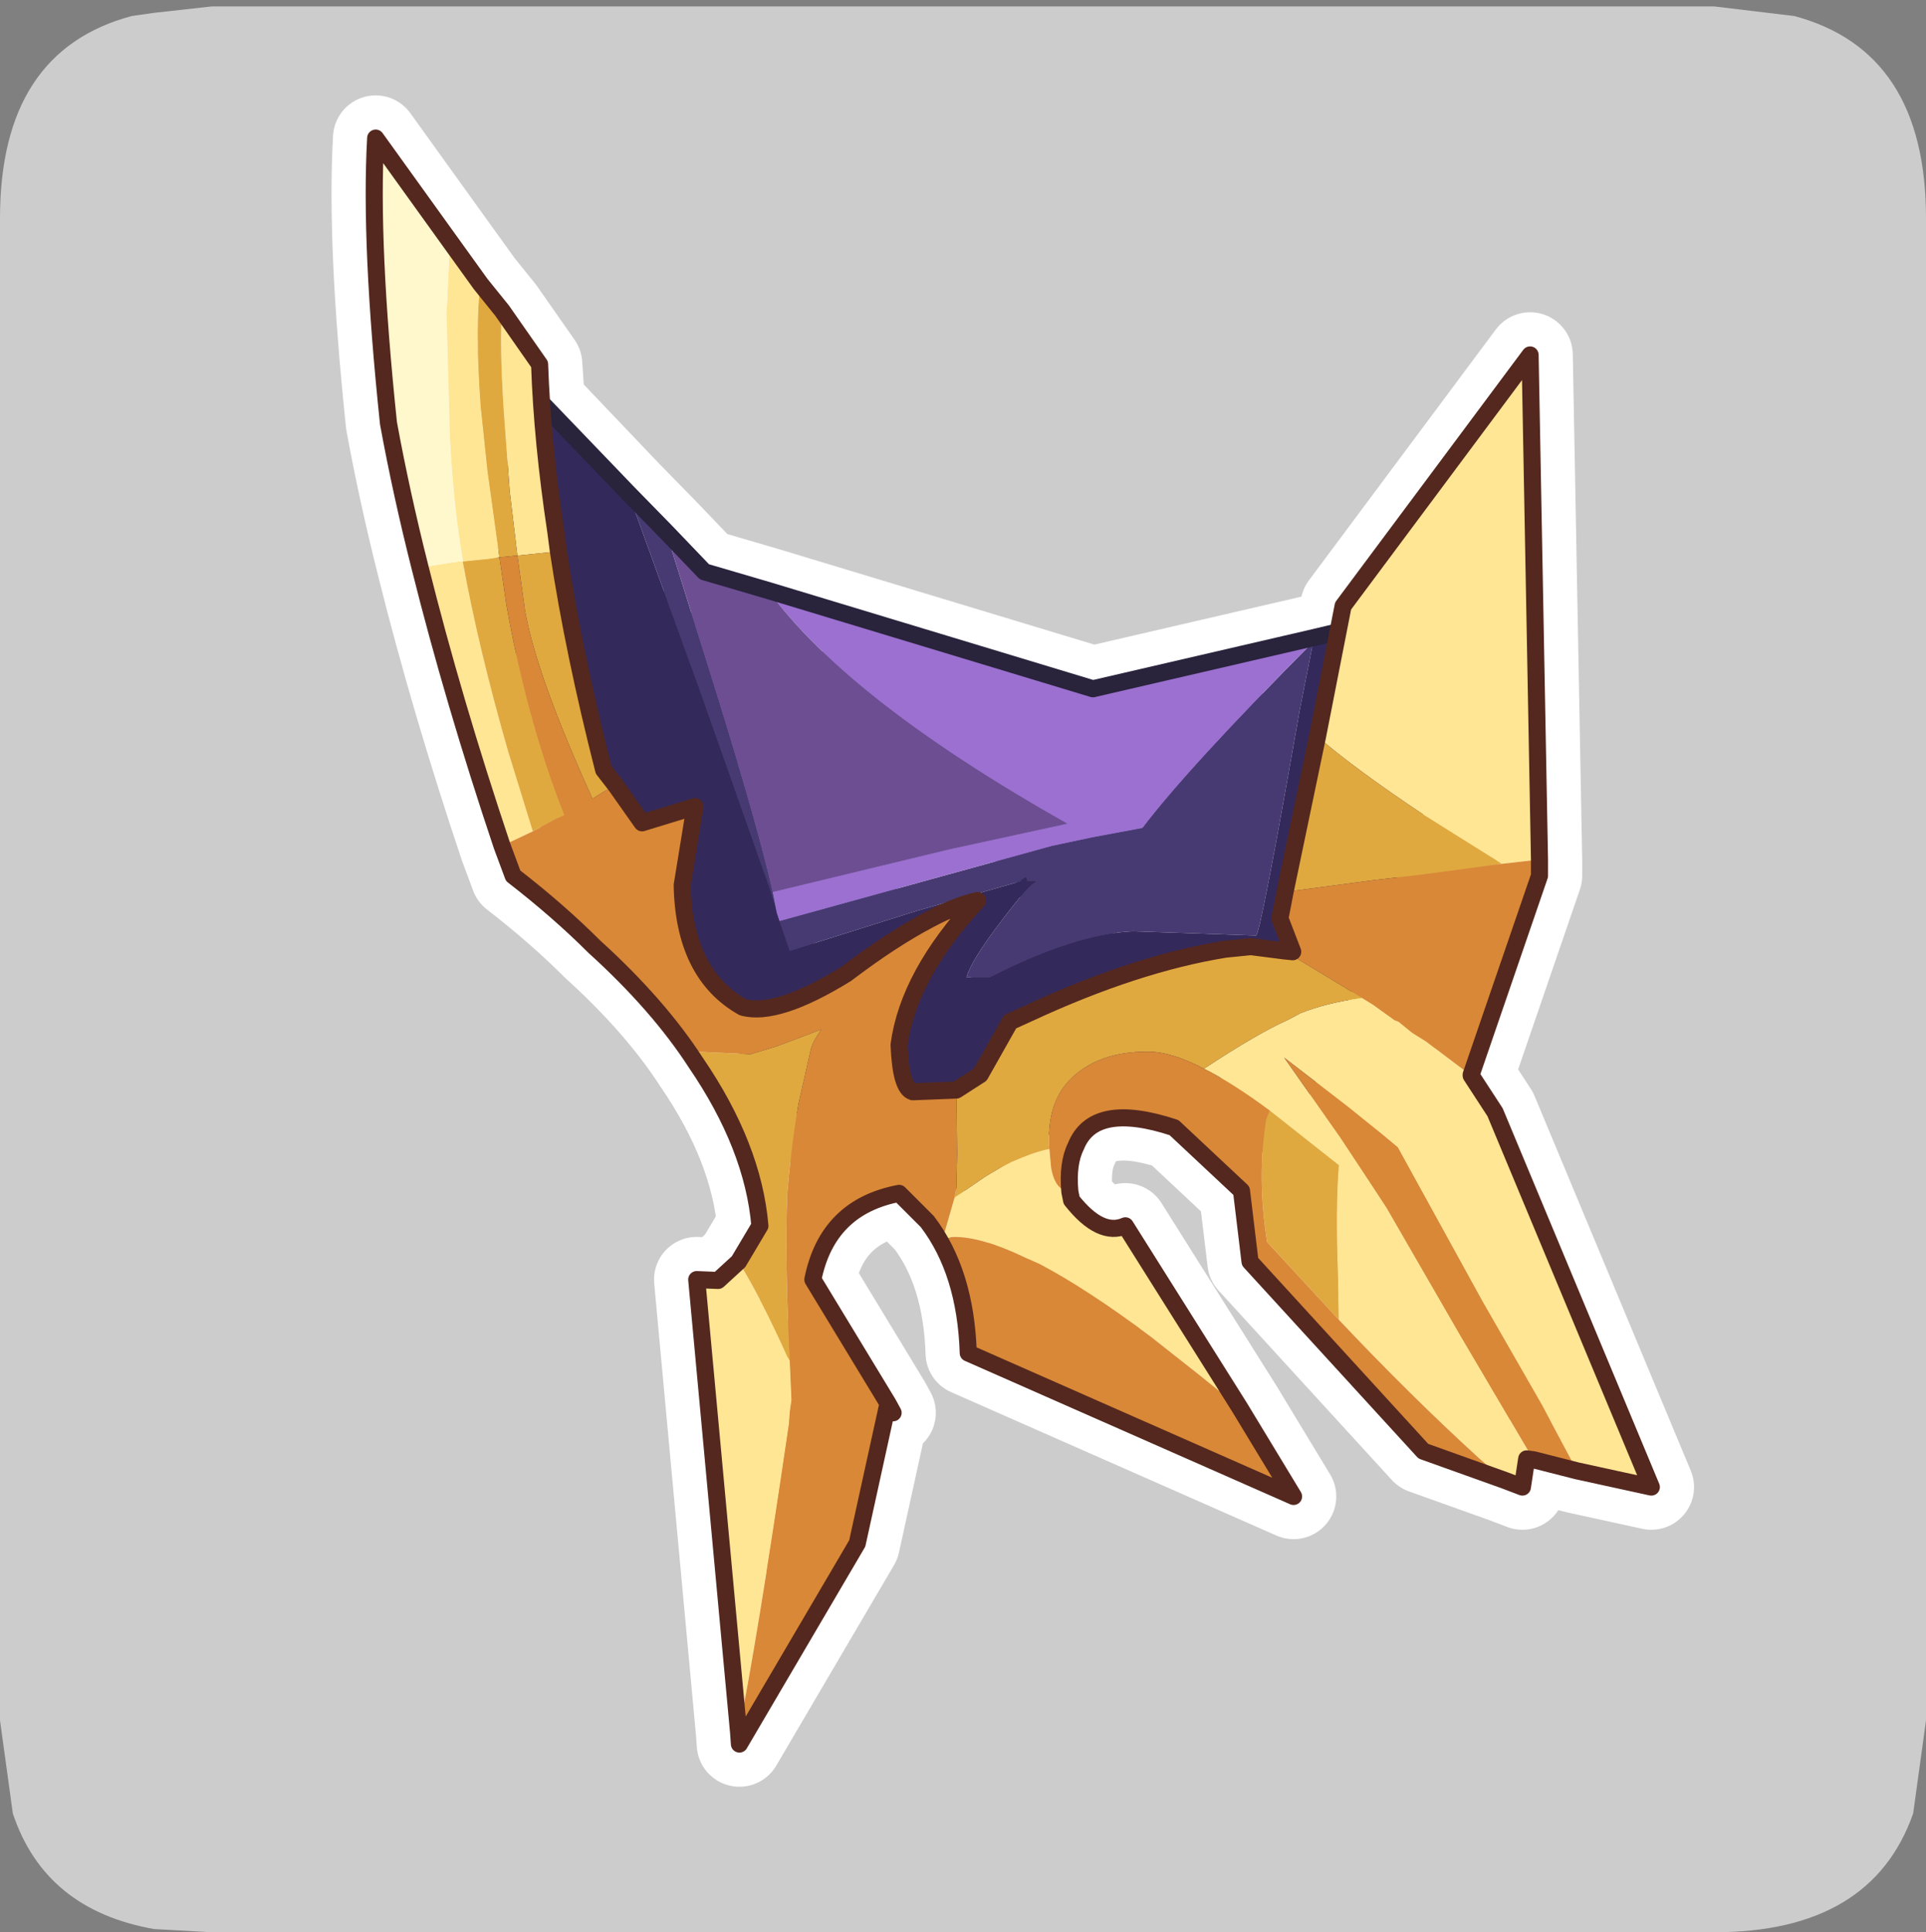 <?xml version="1.0" encoding="UTF-8" standalone="no"?>
<svg xmlns:ffdec="https://www.free-decompiler.com/flash" xmlns:xlink="http://www.w3.org/1999/xlink" ffdec:objectType="frame" height="30.1px" width="30.0px" xmlns="http://www.w3.org/2000/svg">
  <rect width="100%" height="100%" fill="#808080" stroke="none"/>
  <g transform="matrix(1.0, 0.0, 0.0, 1.0, 0.0, 0.0)">
    <use ffdec:characterId="1" height="30.0" transform="matrix(1.0, 0.0, 0.0, 1.0, 0.0, 0.0)" width="30.0" xlink:href="#shape0"/>
    <use ffdec:characterId="5" height="30.0" transform="matrix(1.0, 0.0, 0.0, 1.0, 0.0, 0.1)" width="30.0" xlink:href="#sprite0"/>
  </g>
  <defs>
    <g id="shape0" transform="matrix(1.0, 0.0, 0.0, 1.0, 0.0, 0.0)">
      <path d="M0.0 0.0 L30.0 0.0 30.0 30.0 0.0 30.0 0.0 0.0" fill="#33cc66" fill-opacity="0.0" fill-rule="evenodd" stroke="none"/>
    </g>
    <g id="sprite0" transform="matrix(1.0, 0.0, 0.0, 1.0, 0.0, 0.0)">
      <use ffdec:characterId="2" height="30.0" transform="matrix(1.0, 0.0, 0.0, 1.0, 0.0, 0.0)" width="30.0" xlink:href="#shape1"/>
      <use ffdec:characterId="4" height="99.05" transform="matrix(0.266, 0.0, 0.0, 0.266, 5.16, 1.386)" width="79.8" xlink:href="#sprite1"/>
    </g>
    <g id="shape1" transform="matrix(1.0, 0.0, 0.0, 1.0, 0.0, 0.0)">
      <path d="M27.95 0.15 Q30.0 0.7 30.0 3.3 L30.0 26.7 29.8 28.15 Q29.15 30.0 26.7 30.0 L3.3 30.0 2.4 29.95 Q0.7 29.65 0.2 28.15 L0.0 26.7 0.0 3.3 Q0.0 0.7 2.05 0.15 L2.4 0.1 3.3 0.0 26.7 0.0 27.95 0.15" fill="#cccccc" fill-rule="evenodd" stroke="none"/>
    </g>
    <g id="sprite1" transform="matrix(1.0, 0.0, 0.0, 1.0, 0.15, 10.95)">
      <use ffdec:characterId="3" height="99.05" transform="matrix(1.0, 0.0, 0.0, 1.0, -0.15, -10.95)" width="79.8" xlink:href="#shape2"/>
    </g>
    <g id="shape2" transform="matrix(1.0, 0.0, 0.0, 1.0, 0.15, 10.95)">
      <path d="M25.45 18.05 L44.45 23.8 57.4 20.8 57.35 21.05 Q50.0 28.45 47.35 31.95 L44.4 32.5 42.05 33.0 26.1 37.4 25.95 36.95 25.7 35.7 36.05 33.2 42.95 31.7 Q30.1 24.45 25.45 18.05" fill="#9b70d0" fill-rule="evenodd" stroke="none"/>
      <path d="M12.2 7.05 L17.25 12.35 21.4 23.8 25.6 35.7 25.95 36.95 26.1 37.4 26.7 39.15 34.15 36.8 40.3 35.05 40.15 35.05 40.55 34.8 40.6 35.05 41.2 35.05 Q40.7 35.25 39.05 37.45 37.3 39.75 37.05 40.7 L38.4 40.7 Q43.4 38.15 46.8 38.0 L54.0 38.25 Q54.25 38.25 56.55 25.1 L57.35 21.05 57.4 20.8 58.8 20.5 57.6 26.6 55.7 35.7 55.4 37.25 56.15 39.2 55.65 39.15 53.7 38.9 52.2 39.05 Q46.95 39.9 40.7 42.8 L39.6 43.3 37.85 46.4 36.45 47.3 33.9 47.4 Q33.2 47.2 33.1 44.65 33.65 40.55 37.7 36.2 36.4 36.5 34.9 37.3 32.7 38.45 30.0 40.5 25.95 43.0 23.95 42.45 20.5 40.5 20.4 35.3 L21.15 30.7 18.05 31.65 16.5 29.45 15.8 28.55 Q14.05 21.7 13.15 15.75 L13.0 14.6 Q12.4 10.6 12.2 7.05" fill="#34295b" fill-rule="evenodd" stroke="none"/>
      <path d="M17.25 12.35 L19.45 14.6 22.5 24.35 Q24.85 31.95 25.7 35.7 L25.95 36.95 25.6 35.7 21.4 23.8 17.25 12.35 M57.35 21.05 L56.55 25.1 Q54.25 38.25 54.0 38.25 L46.8 38.0 Q43.4 38.15 38.4 40.7 L37.05 40.7 Q37.3 39.75 39.05 37.45 40.7 35.25 41.2 35.05 L40.6 35.05 40.55 34.8 40.15 35.05 40.3 35.05 34.15 36.8 26.7 39.15 26.1 37.4 42.05 33.0 44.4 32.5 47.35 31.95 Q50.0 28.45 57.35 21.05" fill="#473a72" fill-rule="evenodd" stroke="none"/>
      <path d="M19.45 14.6 L21.7 16.95 25.45 18.05 Q30.1 24.45 42.95 31.7 L36.05 33.2 25.7 35.7 Q24.85 31.95 22.5 24.35 L19.45 14.6" fill="#6d4e93" fill-rule="evenodd" stroke="none"/>
      <path d="M5.05 16.7 Q3.95 12.35 3.2 8.25 2.1 -2.25 2.45 -8.45 L6.8 -2.4 6.6 1.8 6.8 9.0 Q7.0 13.0 7.55 16.2 L7.55 16.35 7.25 16.35 5.05 16.7" fill="#fff8cd" fill-rule="evenodd" stroke="none"/>
      <path d="M8.6 0.1 L9.85 1.65 Q9.7 3.6 9.95 7.5 L10.3 12.25 10.4 13.1 10.75 16.0 10.1 16.1 9.7 16.1 9.0 11.05 8.6 7.25 Q8.25 2.35 8.6 0.1 M55.7 35.7 L57.6 26.6 63.4 30.9 63.85 31.2 65.6 32.3 68.4 34.05 63.95 34.65 63.55 34.7 61.75 34.95 60.95 35.0 55.7 35.7 M50.95 46.05 L50.1 45.65 Q48.75 45.05 47.65 45.05 44.85 45.05 43.25 46.55 42.15 47.6 41.95 49.3 41.85 49.95 41.9 50.75 40.95 50.95 39.7 51.5 38.9 51.9 38.1 52.4 L36.35 53.6 36.45 53.1 36.5 52.55 36.5 51.0 36.45 47.3 37.85 46.4 39.6 43.3 40.7 42.8 Q46.95 39.9 52.2 39.05 L53.7 38.9 55.65 39.15 59.2 41.25 60.2 41.9 58.85 42.15 56.6 42.8 55.85 43.2 Q54.2 43.9 51.2 45.9 L50.95 46.05 M58.85 60.75 L54.65 56.2 Q54.05 52.4 54.6 49.0 L54.8 48.5 58.85 51.7 Q58.65 54.2 58.8 58.15 L58.85 60.75 M7.55 16.35 L9.05 16.2 9.7 16.1 9.9 17.65 10.1 18.85 10.25 19.55 Q11.3 25.35 13.15 30.3 L13.5 31.2 13.05 31.4 11.65 32.15 10.2 27.45 Q8.45 21.35 7.55 16.35 M21.2 45.7 L21.15 45.05 24.4 45.2 24.5 45.2 25.9 44.75 28.55 43.75 Q28.0 44.5 27.9 45.05 27.45 46.45 27.25 48.05 L27.2 48.15 Q26.8 50.5 26.55 53.35 26.4 57.35 26.7 63.15 L26.55 62.9 Q25.0 59.45 23.7 57.35 L24.95 55.25 Q24.55 50.6 21.2 45.7 M13.15 15.75 Q14.05 21.7 15.8 28.55 L16.5 29.45 Q15.8 29.8 15.15 30.25 11.9 23.1 11.2 19.25 L10.75 16.0 13.15 15.75" fill="#e0a93f" fill-rule="evenodd" stroke="none"/>
      <path d="M70.6 33.8 L70.6 34.75 66.6 46.4 66.6 46.45 63.95 44.45 63.15 43.95 62.35 43.3 62.1 43.2 60.85 42.3 60.2 41.9 59.2 41.25 55.65 39.15 56.15 39.2 55.4 37.25 55.7 35.7 60.95 35.0 61.75 34.95 63.55 34.7 63.95 34.65 68.4 34.05 70.6 33.8 M72.8 69.6 L70.25 68.95 65.95 61.65 61.65 54.2 60.7 52.75 58.95 50.1 56.85 47.1 55.65 45.4 57.1 46.5 59.35 48.25 61.4 49.9 62.3 50.65 67.25 59.65 70.75 65.75 72.8 69.6 M68.55 70.15 L63.8 68.45 53.65 57.35 53.15 53.2 49.2 49.5 Q44.5 47.95 43.45 50.6 42.95 51.6 43.1 53.25 L42.85 53.2 Q42.2 53.0 42.0 51.85 L41.9 50.75 Q41.85 49.95 41.95 49.3 42.15 47.6 43.25 46.55 44.85 45.05 47.65 45.05 48.75 45.05 50.1 45.65 L50.95 46.05 Q52.65 46.9 54.8 48.5 L54.6 49.0 Q54.05 52.4 54.65 56.2 L58.85 60.75 Q63.1 65.25 67.05 68.85 L68.55 70.15 M53.05 65.9 L56.2 71.1 37.15 62.7 Q37.0 57.95 34.75 55.0 L33.1 53.35 Q28.9 54.15 28.05 58.4 L32.45 65.65 30.65 73.85 23.75 85.6 23.7 84.9 Q24.75 79.8 26.65 66.85 L26.7 66.15 26.8 65.45 26.7 63.15 Q26.4 57.35 26.55 53.35 26.8 50.5 27.2 48.15 L27.25 48.05 Q27.45 46.45 27.9 45.05 28.0 44.5 28.55 43.75 L25.9 44.75 24.5 45.2 24.4 45.2 21.15 45.05 21.2 45.7 Q19.0 42.3 15.25 38.9 13.15 36.8 10.5 34.75 L9.85 33.0 11.65 32.15 13.05 31.4 13.5 31.2 13.15 30.3 Q11.3 25.35 10.25 19.55 L10.1 18.85 9.9 17.65 9.7 16.1 10.1 16.1 10.75 16.0 11.2 19.25 Q11.9 23.1 15.15 30.25 15.8 29.8 16.5 29.45 L18.05 31.65 21.15 30.7 20.4 35.3 Q20.5 40.5 23.95 42.45 25.95 43.0 30.0 40.5 32.7 38.45 34.9 37.3 36.4 36.5 37.7 36.2 33.65 40.55 33.1 44.65 33.2 47.2 33.9 47.4 L36.45 47.3 36.5 51.0 36.5 52.55 36.45 53.1 36.35 53.6 35.6 56.2 35.85 56.1 Q35.95 55.9 36.35 55.9 37.95 55.9 40.45 57.1 L41.35 57.5 Q44.1 58.95 47.85 61.75 L50.7 64.0 53.05 65.9" fill="#d98837" fill-rule="evenodd" stroke="none"/>
      <path d="M5.05 16.7 L7.25 16.35 7.55 16.35 7.55 16.2 Q7.0 13.0 6.8 9.0 L6.6 1.8 6.8 -2.4 8.6 0.1 Q8.25 2.35 8.6 7.25 L9.0 11.05 9.7 16.1 9.05 16.2 7.55 16.35 Q8.45 21.35 10.2 27.45 L11.65 32.15 9.85 33.0 Q7.0 24.5 5.05 16.7 M9.85 1.65 L12.05 4.8 12.2 7.05 Q12.4 10.6 13.0 14.6 L13.15 15.75 10.75 16.0 10.4 13.1 10.3 12.25 9.95 7.5 Q9.7 3.6 9.85 1.65 M58.8 20.5 L59.1 18.95 70.05 4.25 70.6 33.8 68.4 34.05 65.6 32.3 63.85 31.2 63.4 30.9 57.6 26.6 58.8 20.5 M66.6 46.45 L68.0 48.6 77.15 70.55 72.8 69.6 70.75 65.75 67.25 59.65 62.3 50.65 61.4 49.9 59.35 48.25 57.1 46.5 55.65 45.4 56.85 47.1 58.95 50.1 60.7 52.75 61.65 54.2 65.95 61.65 70.25 68.95 69.85 68.9 69.6 70.55 68.55 70.15 67.05 68.85 Q63.1 65.25 58.85 60.75 L58.8 58.15 Q58.65 54.2 58.85 51.7 L54.8 48.5 Q52.65 46.9 50.95 46.05 L51.2 45.9 Q54.2 43.9 55.85 43.2 L56.6 42.8 58.85 42.15 60.2 41.9 60.85 42.3 62.1 43.2 62.35 43.3 63.15 43.95 63.95 44.45 66.6 46.45 M43.1 53.25 L43.2 53.75 Q44.9 55.9 46.35 55.25 L53.05 65.9 50.7 64.0 47.85 61.75 Q44.1 58.95 41.35 57.5 L40.45 57.1 Q37.95 55.9 36.35 55.9 35.95 55.9 35.85 56.1 L35.6 56.2 36.35 53.6 38.1 52.4 Q38.9 51.9 39.7 51.5 40.95 50.95 41.9 50.75 L42.0 51.85 Q42.2 53.0 42.85 53.2 L43.1 53.25 M26.7 63.15 L26.8 65.45 26.7 66.15 26.65 66.85 Q24.75 79.8 23.7 84.9 L21.25 58.4 22.5 58.45 23.7 57.35 Q25.0 59.45 26.55 62.9 L26.7 63.15" fill="#ffe695" fill-rule="evenodd" stroke="none"/>
      <path d="M6.8 -2.4 L2.45 -8.45 Q2.1 -2.25 3.2 8.25 3.95 12.35 5.05 16.7 7.0 24.5 9.85 33.0 L10.5 34.75 Q13.15 36.8 15.25 38.9 19.0 42.3 21.2 45.7 24.55 50.6 24.95 55.25 L23.7 57.35 22.5 58.45 21.25 58.4 23.7 84.9 23.75 85.6 30.65 73.85 32.45 65.65 32.75 66.2 M6.8 -2.4 L8.6 0.1 9.85 1.65 12.05 4.8 12.2 7.05 17.25 12.35 19.45 14.6 21.7 16.95 25.45 18.05 44.45 23.8 57.4 20.8 58.8 20.5 59.1 18.95 70.05 4.25 70.6 33.8 70.6 34.75 66.6 46.4 66.6 46.45 68.0 48.6 77.15 70.55 72.8 69.6 70.25 68.95 69.85 68.9 69.6 70.55 68.55 70.15 63.8 68.45 53.65 57.35 53.15 53.2 49.2 49.5 Q44.5 47.95 43.45 50.6 42.95 51.6 43.1 53.25 L43.2 53.75 Q44.9 55.9 46.35 55.25 L53.05 65.9 56.2 71.1 37.15 62.7 Q37.0 57.95 34.75 55.0 L33.1 53.35 Q28.9 54.15 28.05 58.4 L32.45 65.65 M55.7 35.7 L57.6 26.6 58.8 20.5 M55.65 39.15 L53.7 38.9 52.2 39.05 Q46.95 39.9 40.7 42.8 L39.6 43.3 37.85 46.4 36.45 47.3 33.9 47.4 Q33.2 47.2 33.1 44.65 33.65 40.55 37.7 36.2 36.4 36.5 34.9 37.3 32.7 38.45 30.0 40.5 25.95 43.0 23.95 42.45 20.5 40.5 20.4 35.3 L21.15 30.7 18.05 31.65 16.5 29.45 15.8 28.55 Q14.05 21.7 13.15 15.75 L13.0 14.6 Q12.4 10.6 12.2 7.05 M55.65 39.15 L56.15 39.2 55.4 37.25 55.7 35.7" fill="none" stroke="#ffffff" stroke-linecap="round" stroke-linejoin="round" stroke-width="5.0"/>
      <path d="M17.25 12.35 L19.45 14.6 22.5 24.35 Q24.85 31.95 25.7 35.7 L25.95 36.95 25.6 35.7 21.4 23.8 17.25 12.35 M26.1 37.4 L42.05 33.0 44.4 32.5 47.35 31.95 Q50.0 28.45 57.35 21.05 L56.55 25.1 Q54.25 38.25 54.0 38.25 L46.8 38.0 Q43.4 38.15 38.4 40.7 L37.05 40.7 Q37.3 39.75 39.05 37.45 40.7 35.25 41.2 35.05 L40.6 35.05 40.55 34.8 40.15 35.05 40.3 35.05 34.15 36.8 26.7 39.15 26.1 37.4" fill="#473a72" fill-rule="evenodd" stroke="none"/>
      <path d="M57.4 20.8 L60.35 20.1 63.8 29.8 56.8 47.2 48.0 45.15 36.9 52.7 28.35 49.2 19.45 39.95 9.8 18.6 11.15 6.0 17.25 12.35 21.4 23.8 25.6 35.7 25.95 36.95 26.1 37.4 26.7 39.15 34.15 36.8 40.3 35.05 40.15 35.05 40.55 34.8 40.6 35.05 41.2 35.05 Q40.7 35.25 39.05 37.45 37.3 39.75 37.05 40.7 L38.4 40.7 Q43.4 38.15 46.8 38.0 L54.0 38.25 Q54.25 38.25 56.55 25.1 L57.35 21.05 57.4 20.8" fill="#34295b" fill-rule="evenodd" stroke="none"/>
      <path d="M25.45 18.05 L44.45 23.8 57.4 20.8 57.35 21.05 Q50.0 28.45 47.35 31.95 L44.4 32.5 42.05 33.0 26.1 37.4 25.95 36.95 25.7 35.7 36.05 33.2 42.95 31.7 Q30.1 24.45 25.45 18.05" fill="#9b70d0" fill-rule="evenodd" stroke="none"/>
      <path d="M19.45 14.6 L21.7 16.95 25.45 18.05 Q30.1 24.45 42.95 31.7 L36.05 33.2 25.7 35.7 Q24.85 31.95 22.5 24.35 L19.45 14.6" fill="#6d4e93" fill-rule="evenodd" stroke="none"/>
      <path d="M25.45 18.05 L44.45 23.8 57.4 20.8 60.35 20.1 63.8 29.8 56.8 47.2 48.0 45.15 36.9 52.7 28.35 49.2 19.45 39.95 9.8 18.6 11.15 6.0 17.25 12.35 19.45 14.6 21.7 16.95 25.45 18.05 Z" fill="none" stroke="#29233c" stroke-linecap="round" stroke-linejoin="round" stroke-width="1.0"/>
      <path d="M57.6 26.6 L59.1 18.95 70.05 4.25 70.6 33.8 68.4 34.05 65.6 32.3 63.85 31.2 Q59.8 28.5 57.6 26.6 M66.6 46.45 L68.0 48.6 77.15 70.55 72.8 69.6 70.75 65.75 67.25 59.65 62.3 50.65 61.4 49.9 59.35 48.25 55.65 45.4 58.95 50.1 60.7 52.75 61.65 54.2 65.95 61.65 70.25 68.95 69.85 68.9 69.6 70.55 68.55 70.15 67.05 68.85 Q63.1 65.25 58.85 60.75 L58.8 58.15 Q58.65 54.2 58.85 51.7 L54.8 48.5 Q52.65 46.9 50.95 46.05 54.15 43.95 55.85 43.2 L56.6 42.8 Q58.1 42.2 60.2 41.9 L60.85 42.3 62.1 43.2 62.35 43.3 63.15 43.95 63.95 44.45 66.6 46.45 M43.1 53.25 L43.2 53.75 Q44.9 55.9 46.35 55.25 L53.05 65.9 50.7 64.0 47.85 61.75 Q44.1 58.95 41.35 57.5 L40.45 57.1 Q37.95 55.9 36.35 55.9 35.95 55.9 35.85 56.1 L35.6 56.2 36.35 53.6 38.1 52.4 Q38.9 51.9 39.7 51.5 40.95 50.95 41.9 50.75 L42.0 51.85 Q42.2 53.0 42.85 53.2 L43.1 53.25 M9.85 1.65 L12.05 4.8 Q12.2 9.3 13.0 14.6 L13.15 15.75 10.75 16.0 10.3 12.25 9.95 7.5 Q9.7 3.6 9.85 1.65 M6.8 -2.4 L8.6 0.1 Q8.25 2.35 8.6 7.25 L9.0 11.05 9.7 16.1 9.05 16.2 7.55 16.35 Q8.45 21.35 10.2 27.45 L11.65 32.15 9.85 33.0 Q7.0 24.5 5.05 16.7 L7.25 16.35 7.55 16.35 7.55 16.2 Q7.0 13.0 6.8 9.0 L6.6 1.8 6.8 -2.4 M26.7 63.15 L26.8 65.45 26.7 66.15 26.65 66.85 Q24.75 79.8 23.7 84.9 L21.25 58.4 22.5 58.45 23.7 57.35 Q25.0 59.45 26.55 62.9 L26.7 63.15" fill="#ffe695" fill-rule="evenodd" stroke="none"/>
      <path d="M57.6 26.6 Q59.8 28.5 63.85 31.2 L65.6 32.3 68.4 34.05 63.95 34.65 63.55 34.7 60.95 35.0 55.7 35.7 57.6 26.6 M8.6 0.1 L9.85 1.65 Q9.7 3.6 9.95 7.5 L10.3 12.25 10.75 16.0 9.7 16.1 9.0 11.05 8.6 7.25 Q8.25 2.35 8.6 0.1 M13.15 15.75 Q14.05 21.7 15.8 28.55 L16.5 29.45 Q15.8 29.8 15.15 30.25 11.9 23.1 11.2 19.25 L10.75 16.0 13.15 15.75 M36.45 47.3 L37.85 46.4 39.6 43.3 40.7 42.8 Q46.95 39.9 52.2 39.05 L53.7 38.9 55.65 39.15 60.2 41.9 Q58.1 42.2 56.6 42.8 L55.85 43.2 Q54.15 43.95 50.95 46.05 49.05 45.05 47.65 45.05 44.85 45.05 43.25 46.55 41.7 48.0 41.9 50.75 40.95 50.95 39.7 51.5 38.9 51.9 38.1 52.4 L36.35 53.6 36.45 53.1 36.5 51.0 36.45 47.3 M11.65 32.15 L10.2 27.45 Q8.45 21.35 7.55 16.35 L9.05 16.2 9.7 16.1 10.1 18.85 Q11.2 25.05 13.15 30.3 L13.5 31.2 13.05 31.4 11.65 32.15 M21.2 45.7 L21.15 45.05 24.4 45.2 25.9 44.75 28.55 43.75 Q28.0 44.5 27.9 45.05 L27.2 48.15 Q26.8 50.5 26.55 53.35 26.4 57.35 26.7 63.15 L26.55 62.9 Q25.0 59.45 23.7 57.35 L24.95 55.25 Q24.55 50.6 21.2 45.7 M54.8 48.5 L58.85 51.7 Q58.65 54.2 58.8 58.15 L58.85 60.75 54.65 56.2 Q54.05 52.4 54.6 49.0 L54.8 48.5" fill="#e0a93f" fill-rule="evenodd" stroke="none"/>
      <path d="M6.8 -2.4 L6.6 1.8 6.8 9.0 Q7.0 13.0 7.55 16.2 L7.55 16.35 7.25 16.35 5.05 16.7 Q3.95 12.35 3.2 8.25 2.1 -2.25 2.45 -8.45 L6.8 -2.4" fill="#fff8cd" fill-rule="evenodd" stroke="none"/>
      <path d="M68.4 34.05 L70.6 33.8 70.6 34.75 66.6 46.4 66.6 46.45 63.95 44.45 63.15 43.95 62.35 43.3 62.1 43.2 60.85 42.3 60.2 41.9 55.65 39.15 56.15 39.2 55.4 37.25 55.7 35.7 60.95 35.0 63.55 34.7 63.95 34.65 68.4 34.05 M72.8 69.6 L70.25 68.95 65.95 61.65 61.65 54.2 60.7 52.75 58.95 50.1 55.65 45.4 59.35 48.25 61.4 49.9 62.3 50.65 67.25 59.65 70.75 65.75 72.8 69.6 M68.55 70.15 L63.8 68.45 53.65 57.35 53.15 53.2 49.2 49.5 Q44.5 47.95 43.45 50.6 42.95 51.6 43.1 53.25 L42.85 53.2 Q42.2 53.0 42.0 51.85 L41.9 50.75 Q41.7 48.0 43.25 46.55 44.85 45.05 47.65 45.05 49.05 45.05 50.95 46.05 52.65 46.9 54.8 48.5 L54.6 49.0 Q54.05 52.4 54.65 56.2 L58.85 60.75 Q63.1 65.25 67.05 68.85 L68.55 70.15 M53.05 65.9 L56.2 71.1 37.15 62.7 Q37.0 57.95 34.75 55.0 L33.1 53.35 Q28.9 54.15 28.05 58.4 L32.45 65.65 30.65 73.85 23.75 85.6 23.7 84.9 Q24.75 79.8 26.65 66.85 L26.7 66.15 26.8 65.45 26.7 63.15 Q26.4 57.35 26.55 53.35 26.8 50.5 27.2 48.15 L27.9 45.05 Q28.0 44.5 28.55 43.75 L25.9 44.75 24.4 45.2 21.15 45.05 21.2 45.7 Q19.0 42.3 15.25 38.9 13.15 36.8 10.5 34.75 L9.85 33.0 11.65 32.15 13.05 31.4 13.5 31.2 13.15 30.3 Q11.2 25.05 10.1 18.85 L9.7 16.1 10.75 16.0 11.2 19.25 Q11.9 23.1 15.15 30.25 15.8 29.8 16.5 29.45 L18.05 31.65 21.15 30.7 20.4 35.3 Q20.5 40.5 23.95 42.45 25.95 43.0 30.0 40.5 32.7 38.45 34.9 37.3 36.4 36.5 37.7 36.2 33.65 40.55 33.1 44.65 33.2 47.2 33.9 47.4 L36.45 47.3 36.5 51.0 36.45 53.1 36.35 53.6 35.6 56.2 35.85 56.1 Q35.95 55.9 36.35 55.9 37.95 55.9 40.45 57.1 L41.35 57.5 Q44.1 58.95 47.85 61.75 L50.7 64.0 53.05 65.9" fill="#d98837" fill-rule="evenodd" stroke="none"/>
      <path d="M70.6 33.8 L70.05 4.25 59.1 18.95 57.6 26.6 55.7 35.7 55.4 37.25 56.15 39.2 55.65 39.15 53.7 38.9 52.2 39.05 Q46.95 39.9 40.7 42.8 L39.6 43.3 37.85 46.4 36.45 47.3 33.9 47.4 Q33.2 47.2 33.1 44.65 33.65 40.55 37.7 36.2 36.4 36.5 34.9 37.3 32.7 38.45 30.0 40.5 25.95 43.0 23.95 42.45 20.5 40.5 20.4 35.3 L21.15 30.7 18.05 31.65 16.5 29.45 15.8 28.55 Q14.05 21.7 13.15 15.75 L13.0 14.6 Q12.2 9.3 12.05 4.8 L9.85 1.65 8.6 0.1 6.8 -2.4 2.45 -8.45 Q2.1 -2.25 3.2 8.25 3.95 12.35 5.05 16.7 7.0 24.5 9.85 33.0 L10.5 34.75 Q13.15 36.8 15.25 38.9 19.0 42.3 21.2 45.7 24.55 50.6 24.95 55.25 L23.7 57.35 22.5 58.45 21.25 58.4 23.7 84.9 23.75 85.6 30.65 73.85 32.45 65.65 32.75 66.2 M70.6 33.8 L70.6 34.75 66.6 46.4 66.6 46.45 68.0 48.6 77.15 70.55 72.8 69.6 70.25 68.95 69.85 68.9 69.6 70.55 68.55 70.15 63.8 68.45 53.65 57.35 53.15 53.2 49.2 49.5 Q44.5 47.95 43.45 50.6 42.95 51.6 43.1 53.25 L43.2 53.75 Q44.9 55.9 46.35 55.25 L53.05 65.9 56.2 71.1 37.15 62.7 Q37.0 57.95 34.75 55.0 L33.1 53.35 Q28.9 54.15 28.05 58.4 L32.45 65.65" fill="none" stroke="#54281e" stroke-linecap="round" stroke-linejoin="round" stroke-width="1.0"/>
    </g>
  </defs>
</svg>
